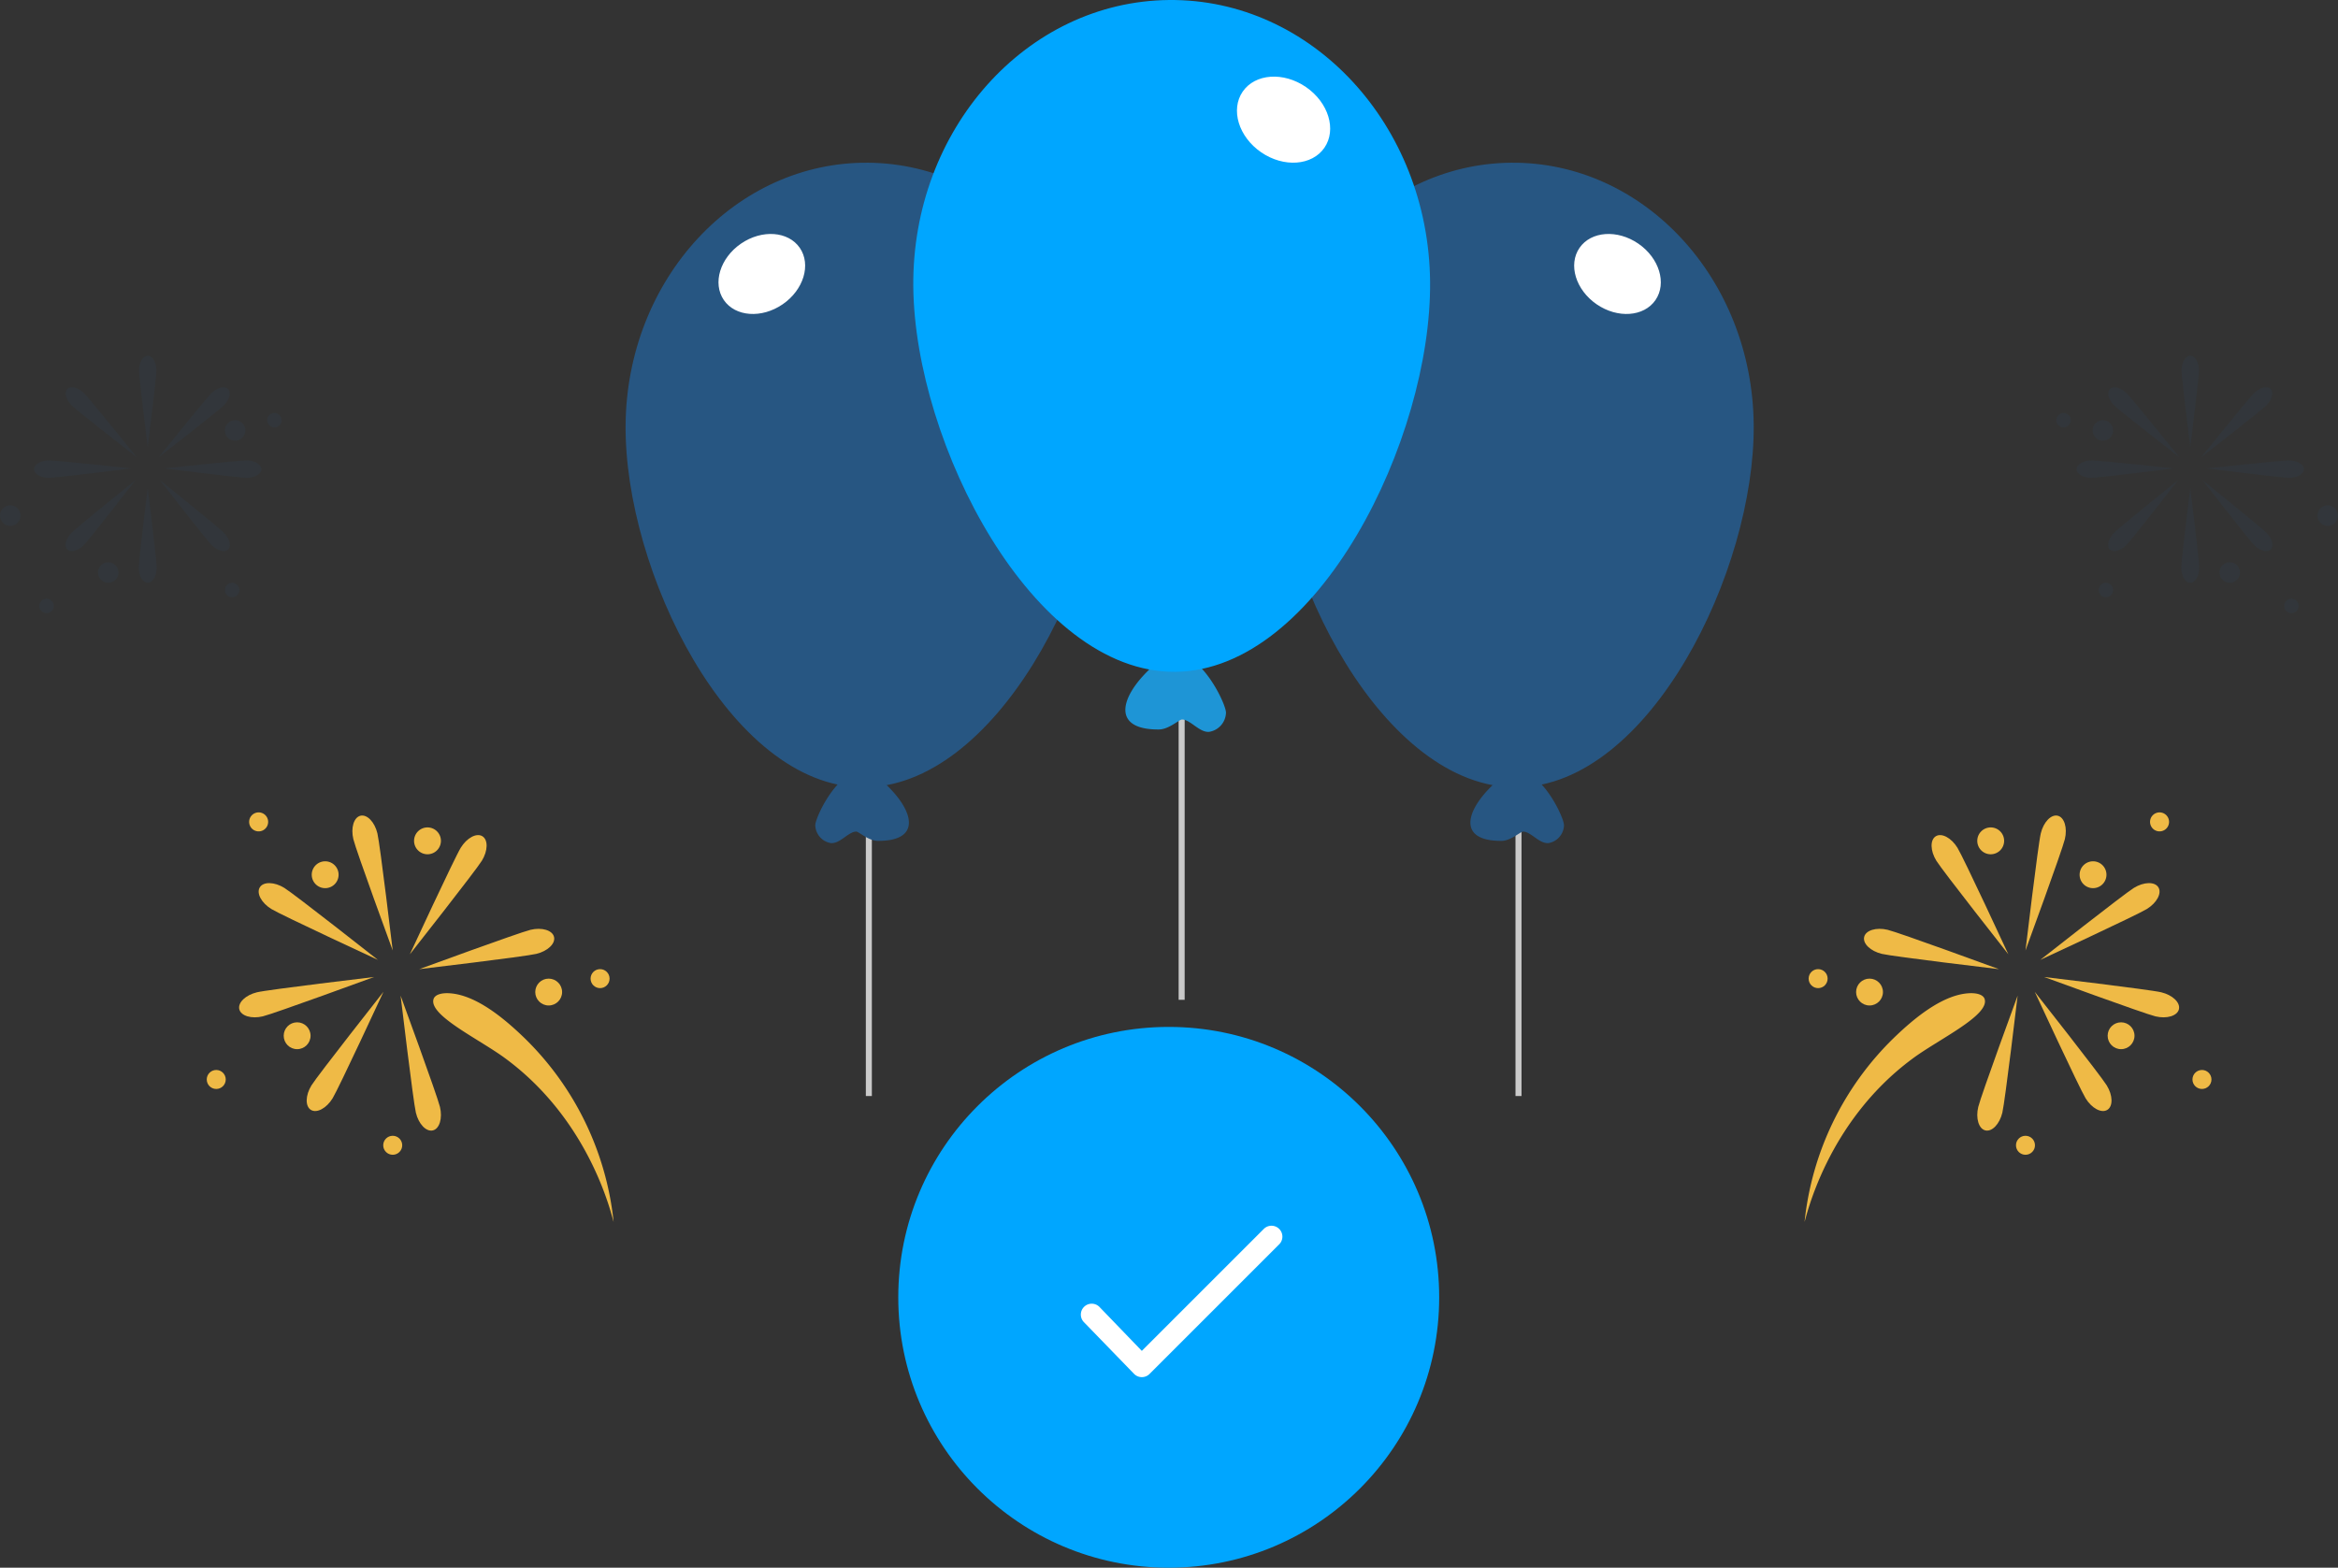 <svg xmlns="http://www.w3.org/2000/svg" width="291.509" height="195.509" viewBox="0 0 291.509 195.509">
  <rect x="0" y="0" width="291.509" height="195.509" fill="#333333" stroke="none"/>
  <g id="Group_714" data-name="Group 714" transform="translate(-537 -159.491)">
    <g id="Group_506" data-name="Group 506" transform="translate(-14 124.69)">
      <circle id="Ellipse_1" data-name="Ellipse 1" cx="33.721" cy="33.721" r="33.721" transform="translate(663 162.867)" fill="#00a6ff"/>
      <g id="Group_496" data-name="Group 496" transform="translate(685.76 187.662)">
        <g id="Group_495" data-name="Group 495" transform="translate(0)">
          <path id="Path_85" data-name="Path 85" d="M269.815,53.333a1.356,1.356,0,0,0-1.918,0L252.688,68.542,247.4,63.056a1.356,1.356,0,0,0-1.918,1.918l6.25,6.446a1.357,1.357,0,0,0,1.918,0l16.168-16.168A1.356,1.356,0,0,0,269.815,53.333Z" transform="translate(-245.082 -52.936)" fill="#fff"/>
        </g>
      </g>
    </g>
    <g id="Group_713" data-name="Group 713" transform="translate(2)">
      <g id="Group_673" data-name="Group 673" transform="translate(555 213.857)">
        <g id="Group_659" data-name="Group 659" transform="translate(5.778 46.944)">
          <g id="Group_658" data-name="Group 658" transform="translate(4.031 0.393)">
            <g id="Group_643" data-name="Group 643" transform="translate(24.205 22.161)">
              <g id="Group_642" data-name="Group 642">
                <path id="Path_118" data-name="Path 118" d="M325.166,369.554c-.186-.425-2.68-12.342-13.392-20.3-3.217-2.418-9.716-5.436-9.056-7.493.179-.54,1-.8,2.142-.7,3.282.286,6.739,3.2,9.173,5.554A37.4,37.4,0,0,1,325.166,369.554Z" transform="translate(-302.672 -341.045)" fill="#efba46"/>
              </g>
            </g>
            <g id="Group_645" data-name="Group 645" transform="translate(14.127)">
              <g id="Group_644" data-name="Group 644">
                <path id="Path_119" data-name="Path 119" d="M300.828,342.765s-4.569-12.464-4.908-13.881.057-2.729.887-2.927,1.776.79,2.114,2.208S300.828,342.765,300.828,342.765Z" transform="translate(-295.799 -325.932)" fill="#efba46"/>
              </g>
            </g>
            <g id="Group_647" data-name="Group 647" transform="translate(21.29 2.441)">
              <g id="Group_646" data-name="Group 646">
                <path id="Path_120" data-name="Path 120" d="M300.684,342.467s5.582-12.044,6.345-13.286,1.971-1.89,2.7-1.443.7,1.814-.066,3.057S300.684,342.467,300.684,342.467Z" transform="translate(-300.684 -327.596)" fill="#efba46"/>
              </g>
            </g>
            <g id="Group_649" data-name="Group 649" transform="translate(22.461 14.127)">
              <g id="Group_648" data-name="Group 648">
                <path id="Path_121" data-name="Path 121" d="M301.483,340.6s12.462-4.569,13.88-4.909,2.729.057,2.928.887-.79,1.776-2.21,2.116S301.483,340.6,301.483,340.6Z" transform="translate(-301.483 -335.566)" fill="#efba46"/>
              </g>
            </g>
            <g id="Group_651" data-name="Group 651" transform="translate(20.137 22.461)">
              <g id="Group_650" data-name="Group 650">
                <path id="Path_122" data-name="Path 122" d="M299.9,341.25s4.569,12.464,4.908,13.881-.057,2.729-.886,2.927-1.777-.79-2.116-2.208S299.9,341.25,299.9,341.25Z" transform="translate(-299.898 -341.25)" fill="#efba46"/>
              </g>
            </g>
            <g id="Group_653" data-name="Group 653" transform="translate(8.436 21.983)">
              <g id="Group_652" data-name="Group 652">
                <path id="Path_123" data-name="Path 123" d="M301.486,340.924s-5.582,12.044-6.345,13.286-1.971,1.889-2.7,1.443-.7-1.814.066-3.057S301.486,340.924,301.486,340.924Z" transform="translate(-291.918 -340.924)" fill="#efba46"/>
              </g>
            </g>
            <g id="Group_655" data-name="Group 655" transform="translate(0 20.137)">
              <g id="Group_654" data-name="Group 654">
                <path id="Path_124" data-name="Path 124" d="M303,339.665s-12.464,4.569-13.881,4.909-2.729-.059-2.927-.887.79-1.776,2.208-2.116S303,339.665,303,339.665Z" transform="translate(-286.165 -339.665)" fill="#efba46"/>
              </g>
            </g>
            <g id="Group_657" data-name="Group 657" transform="translate(2.44 8.437)">
              <g id="Group_656" data-name="Group 656">
                <path id="Path_125" data-name="Path 125" d="M302.7,341.252s-12.043-5.581-13.286-6.345-1.889-1.969-1.443-2.7,1.815-.7,3.059.066S302.7,341.252,302.7,341.252Z" transform="translate(-287.829 -331.685)" fill="#efba46"/>
              </g>
            </g>
          </g>
          <path id="Path_126" data-name="Path 126" d="M304.393,328.618a1.674,1.674,0,1,1-1.674-1.674A1.674,1.674,0,0,1,304.393,328.618Z" transform="translate(-275.195 -325.067)" fill="#efba46"/>
          <circle id="Ellipse_18" data-name="Ellipse 18" cx="1.674" cy="1.674" r="1.674" transform="translate(40.959 20.734)" fill="#efba46"/>
          <circle id="Ellipse_19" data-name="Ellipse 19" cx="1.184" cy="1.184" r="1.184" transform="translate(47.858 19.55)" fill="#efba46"/>
          <path id="Path_127" data-name="Path 127" d="M292.723,330.438a1.674,1.674,0,1,1,.232,2.356A1.675,1.675,0,0,1,292.723,330.438Z" transform="translate(-279.252 -323.723)" fill="#efba46"/>
          <path id="Path_128" data-name="Path 128" d="M287.29,326.1a1.184,1.184,0,1,1,.164,1.666A1.183,1.183,0,0,1,287.29,326.1Z" transform="translate(-281.734 -325.664)" fill="#efba46"/>
          <circle id="Ellipse_20" data-name="Ellipse 20" cx="1.184" cy="1.184" r="1.184" transform="translate(22.004 40.333)" fill="#efba46"/>
          <circle id="Ellipse_21" data-name="Ellipse 21" cx="1.674" cy="1.674" r="1.674" transform="translate(9.595 26.183)" fill="#efba46"/>
          <circle id="Ellipse_22" data-name="Ellipse 22" cx="1.184" cy="1.184" r="1.184" transform="translate(0 32.126)" fill="#efba46"/>
        </g>
        <g id="Group_672" data-name="Group 672" transform="translate(-20 -10)" opacity="0.1">
          <g id="Group_671" data-name="Group 671" transform="translate(4.246)">
            <g id="Group_670" data-name="Group 670">
              <g id="Group_661" data-name="Group 661" transform="translate(13.088)">
                <g id="Group_660" data-name="Group 660">
                  <path id="Path_129" data-name="Path 129" d="M292.382,305.07c-.276-2.2-1.078-8.707-1.085-9.557-.01-1.025.469-1.859,1.067-1.865h.034c.6.006,1.078.84,1.069,1.865C293.458,296.364,292.656,302.867,292.382,305.07Z" transform="translate(-291.297 -293.648)" fill="#275682"/>
                </g>
              </g>
              <g id="Group_663" data-name="Group 663" transform="translate(13.054 16.491)">
                <g id="Group_662" data-name="Group 662">
                  <path id="Path_130" data-name="Path 130" d="M292.393,316.715c-.616.006-1.11-.821-1.119-1.846s1.119-9.974,1.119-9.974,1.126,8.949,1.117,9.974S293.007,316.721,292.393,316.715Z" transform="translate(-291.274 -304.895)" fill="#275682"/>
                </g>
              </g>
              <g id="Group_665" data-name="Group 665" transform="translate(3.933 15.497)">
                <g id="Group_664" data-name="Group 664">
                  <path id="Path_131" data-name="Path 131" d="M293.782,304.217s-5.721,7.373-6.44,8.1-1.648.984-2.075.565-.192-1.353.526-2.085S293.782,304.217,293.782,304.217Z" transform="translate(-285.053 -304.217)" fill="#275682"/>
                  <path id="Path_132" data-name="Path 132" d="M293.067,304.217s5.722,7.373,6.44,8.1,1.648.984,2.075.565.192-1.353-.526-2.085S293.067,304.217,293.067,304.217Z" transform="translate(-281.317 -304.217)" fill="#275682"/>
                </g>
              </g>
              <g id="Group_667" data-name="Group 667" transform="translate(0 13.054)">
                <g id="Group_666" data-name="Group 666">
                  <path id="Path_133" data-name="Path 133" d="M294.522,303.545s-9.26,1.167-10.285,1.176-1.861-.469-1.867-1.069.821-1.092,1.848-1.1S294.522,303.545,294.522,303.545Z" transform="translate(-282.371 -302.551)" fill="#275682"/>
                  <path id="Path_134" data-name="Path 134" d="M293.415,303.545s9.26,1.167,10.285,1.176,1.861-.469,1.867-1.069-.821-1.092-1.848-1.1S293.415,303.545,293.415,303.545Z" transform="translate(-277.221 -302.551)" fill="#275682"/>
                </g>
              </g>
              <g id="Group_669" data-name="Group 669" transform="translate(3.943 3.933)">
                <g id="Group_668" data-name="Group 668">
                  <path id="Path_135" data-name="Path 135" d="M293.931,305.059s-7.373-5.721-8.1-6.44-.984-1.648-.563-2.075,1.353-.192,2.085.526S293.931,305.059,293.931,305.059Z" transform="translate(-285.06 -296.33)" fill="#275682"/>
                  <path id="Path_136" data-name="Path 136" d="M292.963,305.059s7.373-5.721,8.1-6.44.984-1.648.563-2.075-1.353-.192-2.084.526S292.963,305.059,292.963,305.059Z" transform="translate(-281.375 -296.33)" fill="#275682"/>
                </g>
              </g>
            </g>
          </g>
          <path id="Path_137" data-name="Path 137" d="M301.153,300.408a1.279,1.279,0,1,1-1.279-1.279A1.278,1.278,0,0,1,301.153,300.408Z" transform="translate(-270.559 -291.092)" fill="#275682"/>
          <path id="Path_138" data-name="Path 138" d="M290.364,312.491a1.279,1.279,0,1,1-1.279-1.279A1.278,1.278,0,0,1,290.364,312.491Z" transform="translate(-275.59 -285.458)" fill="#275682"/>
          <path id="Path_139" data-name="Path 139" d="M282.032,307.649a1.279,1.279,0,1,1-1.279-1.279A1.278,1.278,0,0,1,282.032,307.649Z" transform="translate(-279.475 -287.716)" fill="#275682"/>
          <path id="Path_140" data-name="Path 140" d="M304,299.416a.9.9,0,1,1-.9-.9A.9.9,0,0,1,304,299.416Z" transform="translate(-268.883 -291.379)" fill="#275682"/>
          <circle id="Ellipse_23" data-name="Ellipse 23" cx="0.904" cy="0.904" r="0.904" transform="translate(28.037 28.312)" fill="#275682"/>
          <path id="Path_141" data-name="Path 141" d="M284.618,315.213a.9.9,0,1,1-.9-.9A.9.9,0,0,1,284.618,315.213Z" transform="translate(-277.92 -284.014)" fill="#275682"/>
        </g>
      </g>
      <g id="Group_705" data-name="Group 705" transform="translate(760 213.857)">
        <g id="Group_691" data-name="Group 691" transform="translate(0 46.944)">
          <g id="Group_690" data-name="Group 690" transform="translate(0 0.393)">
            <g id="Group_675" data-name="Group 675" transform="translate(0 22.161)">
              <g id="Group_674" data-name="Group 674">
                <path id="Path_142" data-name="Path 142" d="M400.584,369.554c.186-.425,2.68-12.342,13.392-20.3,3.217-2.418,9.717-5.436,9.056-7.493-.177-.54-1-.8-2.141-.7-3.282.286-6.741,3.2-9.175,5.554A37.4,37.4,0,0,0,400.584,369.554Z" transform="translate(-400.584 -341.045)" fill="#efba46"/>
              </g>
            </g>
            <g id="Group_677" data-name="Group 677" transform="translate(27.543)">
              <g id="Group_676" data-name="Group 676">
                <path id="Path_143" data-name="Path 143" d="M419.368,342.765s4.569-12.464,4.909-13.881-.059-2.729-.887-2.927-1.776.79-2.116,2.208S419.368,342.765,419.368,342.765Z" transform="translate(-419.368 -325.932)" fill="#efba46"/>
              </g>
            </g>
            <g id="Group_679" data-name="Group 679" transform="translate(15.843 2.441)">
              <g id="Group_678" data-name="Group 678">
                <path id="Path_144" data-name="Path 144" d="M420.955,342.467s-5.581-12.044-6.345-13.286-1.969-1.89-2.7-1.443-.7,1.814.066,3.057S420.955,342.467,420.955,342.467Z" transform="translate(-411.388 -327.596)" fill="#efba46"/>
              </g>
            </g>
            <g id="Group_681" data-name="Group 681" transform="translate(7.406 14.127)">
              <g id="Group_680" data-name="Group 680">
                <path id="Path_145" data-name="Path 145" d="M422.468,340.6s-12.464-4.569-13.881-4.909-2.729.057-2.927.887.79,1.776,2.208,2.116S422.468,340.6,422.468,340.6Z" transform="translate(-405.635 -335.566)" fill="#efba46"/>
              </g>
            </g>
            <g id="Group_683" data-name="Group 683" transform="translate(21.533 22.461)">
              <g id="Group_682" data-name="Group 682">
                <path id="Path_146" data-name="Path 146" d="M420.3,341.25s-4.569,12.464-4.909,13.881.057,2.729.887,2.927,1.776-.79,2.116-2.208S420.3,341.25,420.3,341.25Z" transform="translate(-415.269 -341.25)" fill="#efba46"/>
              </g>
            </g>
            <g id="Group_685" data-name="Group 685" transform="translate(28.697 21.983)">
              <g id="Group_684" data-name="Group 684">
                <path id="Path_147" data-name="Path 147" d="M420.155,340.924s5.581,12.044,6.345,13.286,1.969,1.889,2.7,1.443.7-1.814-.066-3.057S420.155,340.924,420.155,340.924Z" transform="translate(-420.155 -340.924)" fill="#efba46"/>
              </g>
            </g>
            <g id="Group_687" data-name="Group 687" transform="translate(29.867 20.137)">
              <g id="Group_686" data-name="Group 686">
                <path id="Path_148" data-name="Path 148" d="M420.953,339.665s12.464,4.569,13.881,4.909,2.729-.059,2.927-.887-.79-1.776-2.208-2.116S420.953,339.665,420.953,339.665Z" transform="translate(-420.953 -339.665)" fill="#efba46"/>
              </g>
            </g>
            <g id="Group_689" data-name="Group 689" transform="translate(29.389 8.437)">
              <g id="Group_688" data-name="Group 688">
                <path id="Path_149" data-name="Path 149" d="M420.627,341.252s12.044-5.581,13.286-6.345,1.889-1.969,1.443-2.7-1.814-.7-3.057.066S420.627,341.252,420.627,341.252Z" transform="translate(-420.627 -331.685)" fill="#efba46"/>
              </g>
            </g>
          </g>
          <path id="Path_150" data-name="Path 150" d="M415.269,328.618a1.674,1.674,0,1,0,1.674-1.674A1.675,1.675,0,0,0,415.269,328.618Z" transform="translate(-393.736 -325.067)" fill="#efba46"/>
          <circle id="Ellipse_24" data-name="Ellipse 24" cx="1.674" cy="1.674" r="1.674" transform="translate(6.424 20.734)" fill="#efba46"/>
          <circle id="Ellipse_25" data-name="Ellipse 25" cx="1.184" cy="1.184" r="1.184" transform="translate(0.506 19.55)" fill="#efba46"/>
          <path id="Path_151" data-name="Path 151" d="M426.94,330.438a1.674,1.674,0,1,0-.233,2.356A1.675,1.675,0,0,0,426.94,330.438Z" transform="translate(-389.679 -323.723)" fill="#efba46"/>
          <path id="Path_152" data-name="Path 152" d="M432.061,326.1a1.184,1.184,0,1,0-.164,1.666A1.183,1.183,0,0,0,432.061,326.1Z" transform="translate(-386.885 -325.664)" fill="#efba46"/>
          <circle id="Ellipse_26" data-name="Ellipse 26" cx="1.184" cy="1.184" r="1.184" transform="translate(26.359 40.333)" fill="#efba46"/>
          <circle id="Ellipse_27" data-name="Ellipse 27" cx="1.674" cy="1.674" r="1.674" transform="translate(37.788 26.183)" fill="#efba46"/>
          <circle id="Ellipse_28" data-name="Ellipse 28" cx="1.184" cy="1.184" r="1.184" transform="translate(48.364 32.126)" fill="#efba46"/>
        </g>
        <g id="Group_704" data-name="Group 704" transform="translate(31.393 -10)" opacity="0.1">
          <g id="Group_703" data-name="Group 703" transform="translate(2.523)">
            <g id="Group_702" data-name="Group 702">
              <g id="Group_693" data-name="Group 693" transform="translate(13.088)">
                <g id="Group_692" data-name="Group 692">
                  <path id="Path_153" data-name="Path 153" d="M426.906,305.07c.274-2.2,1.078-8.707,1.085-9.557.009-1.025-.469-1.859-1.069-1.865h-.032c-.6.006-1.078.84-1.069,1.865C425.828,296.364,426.63,302.867,426.906,305.07Z" transform="translate(-425.821 -293.648)" fill="#275682"/>
                </g>
              </g>
              <g id="Group_695" data-name="Group 695" transform="translate(13.054 16.491)">
                <g id="Group_694" data-name="Group 694">
                  <path id="Path_154" data-name="Path 154" d="M426.917,316.715c.616.006,1.108-.821,1.117-1.846s-1.117-9.974-1.117-9.974-1.128,8.949-1.119,9.974S426.3,316.721,426.917,316.715Z" transform="translate(-425.798 -304.895)" fill="#275682"/>
                </g>
              </g>
              <g id="Group_697" data-name="Group 697" transform="translate(3.934 15.497)">
                <g id="Group_696" data-name="Group 696">
                  <path id="Path_155" data-name="Path 155" d="M427.591,304.217s5.721,7.373,6.44,8.1,1.648.984,2.076.565.191-1.353-.528-2.085S427.591,304.217,427.591,304.217Z" transform="translate(-415.841 -304.217)" fill="#275682"/>
                  <path id="Path_156" data-name="Path 156" d="M428.307,304.217s-5.723,7.373-6.441,8.1-1.647.984-2.075.565-.192-1.353.526-2.085S428.307,304.217,428.307,304.217Z" transform="translate(-419.578 -304.217)" fill="#275682"/>
                </g>
              </g>
              <g id="Group_699" data-name="Group 699" transform="translate(0 13.054)">
                <g id="Group_698" data-name="Group 698">
                  <path id="Path_157" data-name="Path 157" d="M427.94,303.545s9.26,1.167,10.285,1.176,1.861-.469,1.865-1.069-.821-1.092-1.846-1.1S427.94,303.545,427.94,303.545Z" transform="translate(-411.745 -302.551)" fill="#275682"/>
                  <path id="Path_158" data-name="Path 158" d="M429.046,303.545s-9.26,1.167-10.285,1.176-1.861-.469-1.867-1.069.823-1.092,1.848-1.1S429.046,303.545,429.046,303.545Z" transform="translate(-416.895 -302.551)" fill="#275682"/>
                </g>
              </g>
              <g id="Group_701" data-name="Group 701" transform="translate(3.944 3.933)">
                <g id="Group_700" data-name="Group 700">
                  <path id="Path_159" data-name="Path 159" d="M427.487,305.059s7.373-5.721,8.1-6.44.984-1.648.565-2.075-1.353-.192-2.085.526S427.487,305.059,427.487,305.059Z" transform="translate(-415.9 -296.33)" fill="#275682"/>
                  <path id="Path_160" data-name="Path 160" d="M428.456,305.059s-7.374-5.721-8.1-6.44-.984-1.648-.565-2.075,1.353-.192,2.085.526S428.456,305.059,428.456,305.059Z" transform="translate(-419.585 -296.33)" fill="#275682"/>
                </g>
              </g>
            </g>
          </g>
          <path id="Path_161" data-name="Path 161" d="M418.257,300.408a1.279,1.279,0,1,0,1.279-1.279A1.279,1.279,0,0,0,418.257,300.408Z" transform="translate(-413.736 -291.092)" fill="#275682"/>
          <path id="Path_162" data-name="Path 162" d="M429.046,312.491a1.279,1.279,0,1,0,1.279-1.279A1.278,1.278,0,0,0,429.046,312.491Z" transform="translate(-408.706 -285.458)" fill="#275682"/>
          <path id="Path_163" data-name="Path 163" d="M437.378,307.649a1.279,1.279,0,1,0,1.279-1.279A1.279,1.279,0,0,0,437.378,307.649Z" transform="translate(-404.82 -287.716)" fill="#275682"/>
          <path id="Path_164" data-name="Path 164" d="M415.174,299.416a.9.9,0,1,0,.9-.9A.905.905,0,0,0,415.174,299.416Z" transform="translate(-415.174 -291.379)" fill="#275682"/>
          <circle id="Ellipse_29" data-name="Ellipse 29" cx="0.904" cy="0.904" r="0.904" transform="translate(5.27 28.312)" fill="#275682"/>
          <path id="Path_165" data-name="Path 165" d="M434.555,315.213a.9.9,0,1,0,.9-.9A.9.9,0,0,0,434.555,315.213Z" transform="translate(-406.137 -284.014)" fill="#275682"/>
        </g>
      </g>
      <g id="Group_712" data-name="Group 712" transform="translate(-0.298)">
        <g id="Group_638" data-name="Group 638" transform="translate(613.298 179.782)">
          <g id="Group_637" data-name="Group 637">
            <g id="Group_711" data-name="Group 711" transform="translate(29.956 72.622)">
              <rect id="Rectangle_108" data-name="Rectangle 108" width="0.75" height="43.773" fill="#cacaca" stroke="rgba(0,0,0,0)" stroke-width="1"/>
            </g>
            <path id="Path_112" data-name="Path 112" d="M332.083,322.8c4.6,3.711,6.07,8.125.139,8.069-1.144-.012-2.348-1.154-2.655-1.155-.949-.01-1.958,1.447-3.07,1.435-.031,0-.064,0-.1,0a2.322,2.322,0,0,1-1.946-2.235C324.467,327.716,328.329,319.774,332.083,322.8Z" transform="translate(-300.799 -246.297)" fill="#275682"/>
            <path id="Path_113" data-name="Path 113" d="M308.324,303.075c-.174,18.2,12.981,45.068,29.524,45.227s30.21-26.456,30.383-44.655-13.1-33.08-29.64-33.237S308.5,284.877,308.324,303.075Z" transform="translate(-308.322 -270.409)" fill="#275682"/>
            <path id="Path_114" data-name="Path 114" d="M316.888,284.713c1.434,2.088,4.717,2.324,7.334.528s3.573-4.949,2.138-7.037-4.72-2.324-7.334-.528S315.453,282.623,316.888,284.713Z" transform="translate(-304.638 -267.583)" fill="#fff" stroke="rgba(0,0,0,0)" stroke-width="1"/>
          </g>
        </g>
        <g id="Group_641" data-name="Group 641" transform="translate(694.048 179.782)">
          <g id="Group_710" data-name="Group 710" transform="translate(-11.794 60.622)">
            <rect id="Rectangle_108-2" data-name="Rectangle 108" width="0.75" height="43.773" fill="#cacaca"/>
          </g>
          <g id="Group_639" data-name="Group 639" transform="translate(30.206 72.622)">
            <rect id="Rectangle_108-3" data-name="Rectangle 108" width="0.75" height="43.773" fill="#cacaca"/>
          </g>
          <g id="Group_640" data-name="Group 640">
            <path id="Path_115" data-name="Path 115" d="M384.2,322.8c-4.6,3.711-6.07,8.125-.139,8.069,1.144-.012,2.348-1.154,2.655-1.155.949-.01,1.958,1.447,3.072,1.435.029,0,.063,0,.094,0a2.322,2.322,0,0,0,1.946-2.235C391.817,327.716,387.955,319.774,384.2,322.8Z" transform="translate(-355.575 -246.297)" fill="#275682"/>
            <path id="Path_116" data-name="Path 116" d="M423.3,303.075c.173,18.2-12.983,45.068-29.525,45.227s-30.209-26.456-30.383-44.655,13.1-33.08,29.64-33.237S423.129,284.877,423.3,303.075Z" transform="translate(-363.393 -270.409)" fill="#275682"/>
            <path id="Path_117" data-name="Path 117" d="M399.121,284.713c-1.434,2.088-4.717,2.324-7.333.528s-3.575-4.949-2.139-7.037,4.72-2.324,7.334-.528S400.557,282.623,399.121,284.713Z" transform="translate(-351.461 -267.583)" fill="#fff"/>
          </g>
        </g>
        <g id="Group_708" data-name="Group 708" transform="translate(649.168 159.491)">
          <g id="Group_707" data-name="Group 707">
            <path id="Path_166" data-name="Path 166" d="M355.167,312.927c-4.949,3.991-6.529,8.739-.151,8.679,1.23-.012,2.525-1.241,2.856-1.243,1.021-.01,2.106,1.557,3.3,1.545.032,0,.068,0,.1-.006a2.494,2.494,0,0,0,2.092-2.4C363.357,318.21,359.2,309.669,355.167,312.927Z" transform="translate(-324.375 -230.635)" fill="#1e95d6"/>
            <path id="Path_167" data-name="Path 167" d="M397.223,291.706c.186,19.574-13.964,48.476-31.757,48.646s-32.493-28.456-32.679-48.03,14.087-35.58,31.88-35.75S397.037,272.133,397.223,291.706Z" transform="translate(-332.785 -256.571)" fill="#00a6ff"/>
            <path id="Path_168" data-name="Path 168" d="M371.214,271.955c-1.544,2.246-5.075,2.5-7.889.569s-3.843-5.323-2.3-7.569,5.076-2.5,7.89-.567S372.758,269.709,371.214,271.955Z" transform="translate(-319.951 -253.532)" fill="#fff"/>
          </g>
        </g>
      </g>
    </g>
  </g>
</svg>
